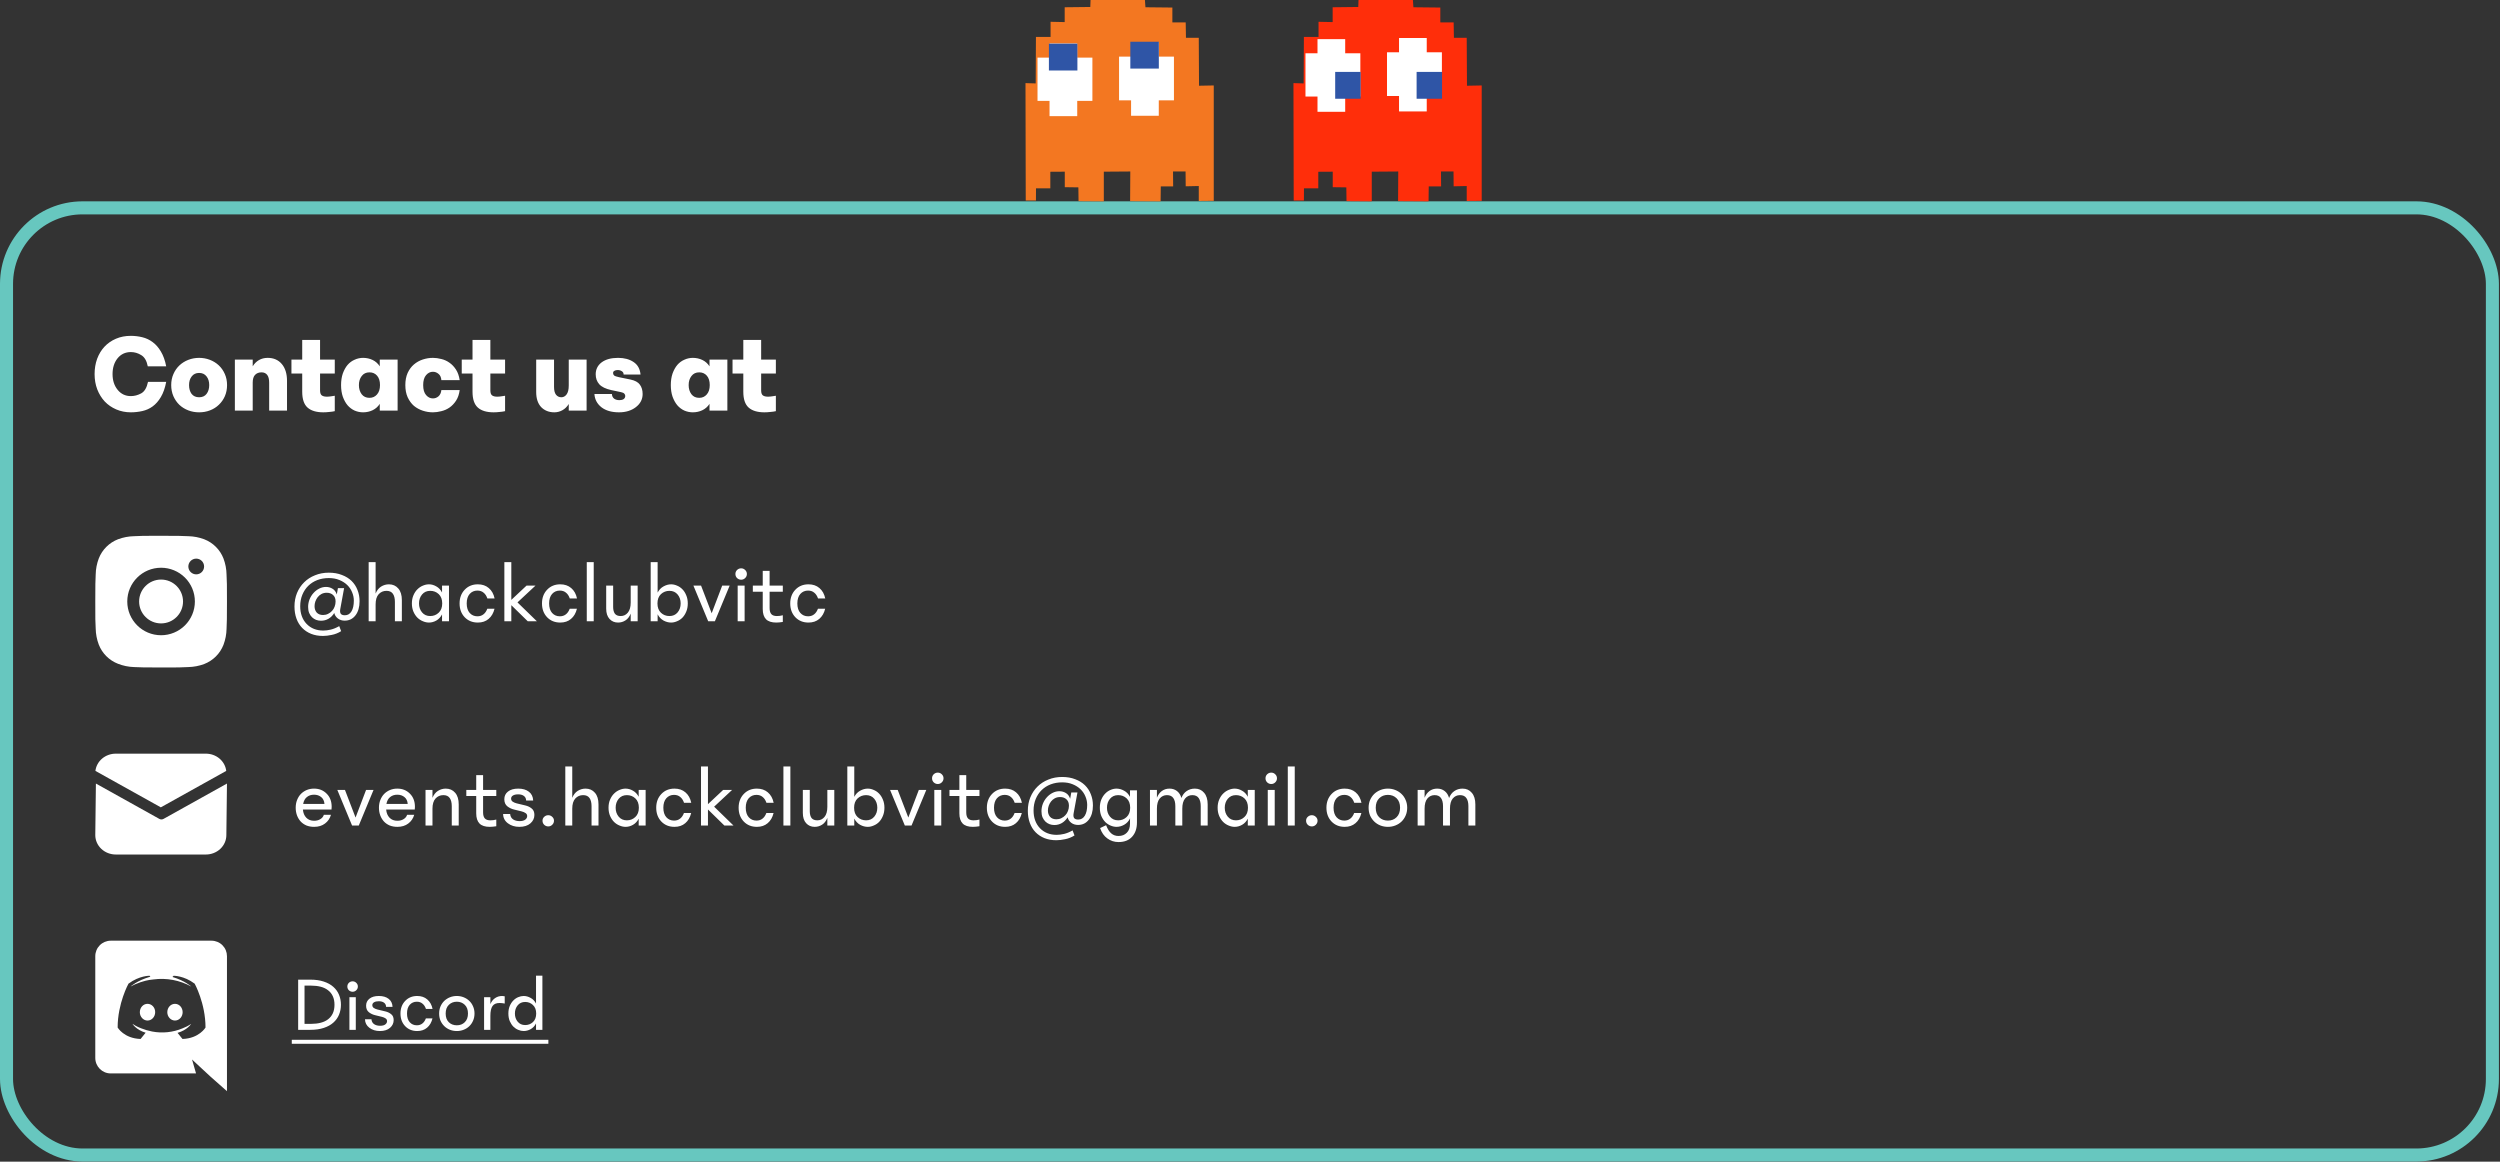 <svg width="1726" height="802" viewBox="0 0 1726 802" fill="none" xmlns="http://www.w3.org/2000/svg">
<rect x="0" y="0" width="1726" height="802" fill="#333333" stroke="none"/>
<rect x="4.5" y="143.5" width="1716.25" height="653.922" rx="52.5" stroke="#67C7BF" stroke-width="9"/>
<path d="M102.186 263.629H114.746C113.946 267.843 112.719 271.336 111.066 274.109C109.466 276.829 107.573 278.989 105.386 280.589C103.253 282.136 100.879 283.203 98.266 283.789C95.653 284.376 93.013 284.669 90.346 284.669C86.719 284.669 83.359 284.003 80.266 282.669C77.173 281.336 74.533 279.523 72.346 277.229C70.159 274.883 68.426 272.083 67.146 268.829C65.919 265.576 65.306 262.056 65.306 258.269C65.306 254.483 65.893 250.963 67.066 247.709C68.293 244.456 69.973 241.683 72.106 239.389C74.293 237.043 76.933 235.203 80.026 233.869C83.12 232.536 86.559 231.869 90.346 231.869C93.013 231.869 95.653 232.189 98.266 232.829C100.879 233.469 103.253 234.589 105.386 236.189C107.573 237.789 109.466 239.949 111.066 242.669C112.719 245.389 113.946 248.803 114.746 252.909H102.026C101.279 249.069 99.76 246.483 97.466 245.149C95.226 243.763 92.853 243.069 90.346 243.069C86.559 243.069 83.493 244.509 81.146 247.389C78.853 250.269 77.706 253.896 77.706 258.269C77.706 262.643 78.879 266.269 81.226 269.149C83.573 272.029 86.613 273.469 90.346 273.469C92.746 273.469 95.093 272.856 97.386 271.629C99.733 270.403 101.333 267.736 102.186 263.629ZM137.482 284.669C134.816 284.669 132.309 284.216 129.962 283.309C127.616 282.403 125.562 281.123 123.802 279.469C122.096 277.816 120.736 275.843 119.722 273.549C118.709 271.203 118.202 268.643 118.202 265.869C118.202 263.096 118.709 260.563 119.722 258.269C120.736 255.923 122.122 253.923 123.882 252.269C125.642 250.616 127.696 249.336 130.042 248.429C132.389 247.523 134.869 247.069 137.482 247.069C140.096 247.069 142.576 247.523 144.922 248.429C147.269 249.336 149.322 250.616 151.082 252.269C152.842 253.923 154.229 255.923 155.242 258.269C156.256 260.563 156.762 263.096 156.762 265.869C156.762 268.643 156.256 271.203 155.242 273.549C154.229 275.843 152.842 277.816 151.082 279.469C149.376 281.123 147.349 282.403 145.002 283.309C142.656 284.216 140.149 284.669 137.482 284.669ZM137.482 274.269C139.722 274.269 141.429 273.496 142.602 271.949C143.829 270.349 144.442 268.323 144.442 265.869C144.442 263.416 143.829 261.416 142.602 259.869C141.376 258.269 139.669 257.469 137.482 257.469C135.296 257.469 133.589 258.269 132.362 259.869C131.136 261.416 130.522 263.416 130.522 265.869C130.522 268.323 131.109 270.349 132.282 271.949C133.509 273.496 135.242 274.269 137.482 274.269ZM162.152 283.469V248.269H174.472V252.909C175.592 251.043 177.032 249.603 178.792 248.589C180.552 247.576 182.552 247.069 184.792 247.069C188.898 247.069 192.152 248.483 194.552 251.309C196.952 254.136 198.152 258.029 198.152 262.989V283.469H185.832V264.189C185.832 261.789 185.378 260.003 184.472 258.829C183.565 257.656 182.258 257.069 180.552 257.069C178.685 257.069 177.192 257.656 176.072 258.829C175.005 259.949 174.472 261.736 174.472 264.189V283.469H162.152ZM201.208 257.869V248.269H208.648V234.669H220.968V248.269H231.128V257.869H220.968V269.549C220.968 271.256 221.368 272.403 222.168 272.989C222.968 273.576 224.141 273.869 225.688 273.869C226.595 273.869 227.528 273.789 228.488 273.629C229.448 273.469 230.328 273.336 231.128 273.229V283.869C229.955 284.136 228.648 284.323 227.208 284.429C225.821 284.589 224.488 284.669 223.208 284.669C218.408 284.669 214.781 283.576 212.328 281.389C209.875 279.203 208.648 275.549 208.648 270.429V257.869H201.208ZM235.472 265.869C235.472 262.883 235.872 260.216 236.672 257.869C237.525 255.523 238.618 253.549 239.952 251.949C241.338 250.349 242.965 249.149 244.832 248.349C246.698 247.496 248.645 247.069 250.672 247.069C253.018 247.069 255.205 247.549 257.232 248.509C259.258 249.469 260.912 250.936 262.192 252.909V248.269H274.512V283.469H262.192V278.829C260.912 280.803 259.258 282.269 257.232 283.229C255.205 284.189 253.018 284.669 250.672 284.669C248.645 284.669 246.698 284.269 244.832 283.469C242.965 282.616 241.338 281.389 239.952 279.789C238.618 278.189 237.525 276.216 236.672 273.869C235.872 271.523 235.472 268.856 235.472 265.869ZM255.072 257.069C252.778 257.069 250.992 257.923 249.712 259.629C248.432 261.283 247.792 263.363 247.792 265.869C247.792 268.376 248.432 270.483 249.712 272.189C250.992 273.843 252.778 274.669 255.072 274.669C257.205 274.669 258.938 273.896 260.272 272.349C261.658 270.803 262.352 268.643 262.352 265.869C262.352 263.096 261.685 260.936 260.352 259.389C259.018 257.843 257.258 257.069 255.072 257.069ZM292.163 265.869C292.163 268.909 292.83 271.203 294.163 272.749C295.496 274.296 297.07 275.069 298.883 275.069C300.323 275.069 301.603 274.589 302.723 273.629C303.843 272.669 304.51 271.229 304.723 269.309H317.363C316.99 272.189 316.163 274.616 314.883 276.589C313.603 278.563 312.083 280.163 310.323 281.389C308.616 282.563 306.75 283.389 304.723 283.869C302.696 284.403 300.75 284.669 298.883 284.669C296.536 284.669 294.216 284.296 291.923 283.549C289.63 282.803 287.576 281.683 285.763 280.189C284.003 278.643 282.563 276.669 281.443 274.269C280.376 271.869 279.843 269.069 279.843 265.869C279.843 262.669 280.376 259.869 281.443 257.469C282.563 255.069 284.003 253.123 285.763 251.629C287.576 250.083 289.63 248.936 291.923 248.189C294.216 247.443 296.536 247.069 298.883 247.069C300.75 247.069 302.696 247.336 304.723 247.869C306.75 248.349 308.616 249.203 310.323 250.429C312.03 251.603 313.523 253.176 314.803 255.149C316.083 257.123 316.936 259.549 317.363 262.429H304.723C304.563 260.456 303.896 259.016 302.723 258.109C301.603 257.149 300.323 256.669 298.883 256.669C297.07 256.669 295.496 257.443 294.163 258.989C292.83 260.536 292.163 262.829 292.163 265.869ZM318.786 257.869V248.269H326.226V234.669H338.546V248.269H348.706V257.869H338.546V269.549C338.546 271.256 338.946 272.403 339.746 272.989C340.546 273.576 341.719 273.869 343.266 273.869C344.173 273.869 345.106 273.789 346.066 273.629C347.026 273.469 347.906 273.336 348.706 273.229V283.869C347.533 284.136 346.226 284.323 344.786 284.429C343.399 284.589 342.066 284.669 340.786 284.669C335.986 284.669 332.359 283.576 329.906 281.389C327.453 279.203 326.226 275.549 326.226 270.429V257.869H318.786ZM382.506 248.269V267.149C382.506 269.549 382.959 271.336 383.866 272.509C384.826 273.683 386.052 274.269 387.546 274.269C388.986 274.269 390.186 273.629 391.146 272.349C392.159 271.016 392.666 268.936 392.666 266.109V248.269H404.986V283.469H392.666V278.909C391.492 280.829 390.026 282.269 388.266 283.229C386.506 284.189 384.666 284.669 382.746 284.669C379.012 284.669 375.972 283.469 373.626 281.069C371.332 278.616 370.186 275.149 370.186 270.669V248.269H382.506ZM442.232 258.589H430.552C430.552 257.523 430.125 256.749 429.272 256.269C428.472 255.736 427.512 255.469 426.392 255.469C425.538 255.469 424.792 255.656 424.152 256.029C423.565 256.349 423.272 256.856 423.272 257.549C423.272 258.243 423.512 258.803 423.992 259.229C424.525 259.656 425.672 260.056 427.432 260.429L435.272 262.029C438.365 262.669 440.525 263.843 441.752 265.549C443.032 267.256 443.672 269.416 443.672 272.029C443.672 275.656 442.125 278.669 439.032 281.069C435.938 283.469 432.045 284.669 427.352 284.669C422.285 284.669 418.232 283.496 415.192 281.149C412.205 278.749 410.605 275.709 410.392 272.029H422.472C422.525 273.416 423.032 274.483 423.992 275.229C424.952 275.923 426.178 276.269 427.672 276.269C428.845 276.269 429.805 276.029 430.552 275.549C431.298 275.016 431.672 274.269 431.672 273.309C431.672 272.776 431.458 272.269 431.032 271.789C430.605 271.309 429.858 270.963 428.792 270.749L421.992 269.309C418.152 268.456 415.405 267.123 413.752 265.309C412.098 263.443 411.272 261.149 411.272 258.429C411.272 255.016 412.632 252.269 415.352 250.189C418.125 248.109 421.912 247.069 426.712 247.069C431.032 247.069 434.605 248.029 437.432 249.949C440.258 251.816 441.858 254.696 442.232 258.589ZM463.128 265.869C463.128 262.883 463.528 260.216 464.328 257.869C465.181 255.523 466.275 253.549 467.608 251.949C468.995 250.349 470.621 249.149 472.488 248.349C474.355 247.496 476.301 247.069 478.328 247.069C480.675 247.069 482.861 247.549 484.888 248.509C486.915 249.469 488.568 250.936 489.848 252.909V248.269H502.168V283.469H489.848V278.829C488.568 280.803 486.915 282.269 484.888 283.229C482.861 284.189 480.675 284.669 478.328 284.669C476.301 284.669 474.355 284.269 472.488 283.469C470.621 282.616 468.995 281.389 467.608 279.789C466.275 278.189 465.181 276.216 464.328 273.869C463.528 271.523 463.128 268.856 463.128 265.869ZM482.728 257.069C480.435 257.069 478.648 257.923 477.368 259.629C476.088 261.283 475.448 263.363 475.448 265.869C475.448 268.376 476.088 270.483 477.368 272.189C478.648 273.843 480.435 274.669 482.728 274.669C484.861 274.669 486.595 273.896 487.928 272.349C489.315 270.803 490.008 268.643 490.008 265.869C490.008 263.096 489.341 260.936 488.008 259.389C486.675 257.843 484.915 257.069 482.728 257.069ZM505.739 257.869V248.269H513.179V234.669H525.499V248.269H535.659V257.869H525.499V269.549C525.499 271.256 525.899 272.403 526.699 272.989C527.499 273.576 528.673 273.869 530.219 273.869C531.126 273.869 532.059 273.789 533.019 273.629C533.979 273.469 534.859 273.336 535.659 273.229V283.869C534.486 284.136 533.179 284.323 531.739 284.429C530.353 284.589 529.019 284.669 527.739 284.669C522.939 284.669 519.313 283.576 516.859 281.389C514.406 279.203 513.179 275.549 513.179 270.429V257.869H505.739Z" fill="white"/>
<path d="M212.727 419.016C212.727 417.256 213.047 415.536 213.687 413.856C214.367 412.176 215.267 410.716 216.387 409.476C217.507 408.196 218.807 407.176 220.287 406.416C221.807 405.616 223.407 405.216 225.087 405.216C226.727 405.216 228.227 405.636 229.587 406.476C230.947 407.276 231.927 408.596 232.527 410.436L233.307 406.056H237.567L234.927 420.456C234.647 421.936 234.767 423.036 235.287 423.756C235.807 424.436 236.747 424.776 238.107 424.776C240.067 424.776 241.587 423.876 242.667 422.076C243.747 420.276 244.287 417.816 244.287 414.696C244.287 412.696 243.887 410.756 243.087 408.876C242.327 406.996 241.207 405.336 239.727 403.896C238.247 402.456 236.427 401.296 234.267 400.416C232.147 399.536 229.727 399.096 227.007 399.096C224.167 399.096 221.527 399.556 219.087 400.476C216.687 401.396 214.607 402.716 212.847 404.436C211.127 406.116 209.767 408.156 208.767 410.556C207.767 412.956 207.267 415.616 207.267 418.536C207.267 423.576 208.727 427.636 211.647 430.716C214.607 433.796 218.467 435.336 223.227 435.336C224.827 435.336 226.547 435.116 228.387 434.676C230.227 434.236 232.167 433.436 234.207 432.276L235.527 435.756C233.487 437.036 231.327 437.896 229.047 438.336C226.807 438.816 224.787 439.056 222.987 439.056C219.987 439.056 217.267 438.576 214.827 437.616C212.427 436.656 210.367 435.296 208.647 433.536C206.927 431.776 205.607 429.636 204.687 427.116C203.767 424.596 203.307 421.796 203.307 418.716C203.307 415.356 203.887 412.256 205.047 409.416C206.247 406.536 207.887 404.076 209.967 402.036C212.047 399.956 214.547 398.336 217.467 397.176C220.387 395.976 223.567 395.376 227.007 395.376C230.367 395.376 233.367 395.896 236.007 396.936C238.687 397.936 240.927 399.316 242.727 401.076C244.527 402.836 245.887 404.916 246.807 407.316C247.767 409.716 248.247 412.296 248.247 415.056C248.247 419.136 247.307 422.396 245.427 424.836C243.547 427.276 241.067 428.496 237.987 428.496C236.147 428.496 234.567 427.996 233.247 426.996C231.927 425.956 231.107 424.696 230.787 423.216C229.747 424.896 228.427 426.216 226.827 427.176C225.227 428.096 223.487 428.556 221.607 428.556C220.447 428.556 219.327 428.356 218.247 427.956C217.207 427.556 216.267 426.956 215.427 426.156C214.627 425.356 213.967 424.376 213.447 423.216C212.967 422.016 212.727 420.616 212.727 419.016ZM225.567 409.236C224.247 409.236 223.047 409.516 221.967 410.076C220.927 410.636 220.047 411.376 219.327 412.296C218.647 413.176 218.107 414.176 217.707 415.296C217.347 416.376 217.167 417.456 217.167 418.536C217.167 420.296 217.667 421.756 218.667 422.916C219.707 424.036 221.167 424.596 223.047 424.596C224.287 424.596 225.427 424.336 226.467 423.816C227.547 423.296 228.467 422.616 229.227 421.776C230.027 420.936 230.627 419.956 231.027 418.836C231.467 417.676 231.687 416.476 231.687 415.236C231.687 413.316 231.107 411.836 229.947 410.796C228.827 409.756 227.367 409.236 225.567 409.236ZM254.521 428.916V388.116H259.321V409.776C260.201 407.616 261.461 406.016 263.101 404.976C264.781 403.936 266.581 403.416 268.501 403.416C271.181 403.416 273.341 404.376 274.981 406.296C276.621 408.176 277.441 410.856 277.441 414.336V428.916H272.641V415.536C272.641 413.136 272.181 411.276 271.261 409.956C270.341 408.596 268.861 407.916 266.821 407.916C264.661 407.916 262.861 408.696 261.421 410.256C260.021 411.816 259.321 414.156 259.321 417.276V428.916H254.521ZM284.364 416.616C284.364 414.496 284.724 412.616 285.444 410.976C286.164 409.296 287.084 407.916 288.204 406.836C289.324 405.716 290.584 404.876 291.984 404.316C293.384 403.716 294.784 403.416 296.184 403.416C297.904 403.416 299.584 403.896 301.224 404.856C302.904 405.776 304.224 407.176 305.184 409.056V404.316H309.984V428.916H305.184V424.176C304.224 426.056 302.904 427.476 301.224 428.436C299.584 429.356 297.904 429.816 296.184 429.816C294.784 429.816 293.384 429.516 291.984 428.916C290.584 428.356 289.324 427.536 288.204 426.456C287.084 425.336 286.164 423.956 285.444 422.316C284.724 420.636 284.364 418.736 284.364 416.616ZM297.024 407.916C294.664 407.916 292.784 408.756 291.384 410.436C289.984 412.116 289.284 414.176 289.284 416.616C289.284 419.056 289.984 421.116 291.384 422.796C292.784 424.476 294.664 425.316 297.024 425.316C299.304 425.316 301.244 424.556 302.844 423.036C304.484 421.516 305.304 419.376 305.304 416.616C305.304 413.856 304.504 411.716 302.904 410.196C301.304 408.676 299.344 407.916 297.024 407.916ZM322.214 416.616C322.214 419.416 322.894 421.596 324.254 423.156C325.654 424.716 327.434 425.496 329.594 425.496C331.234 425.496 332.614 425.056 333.734 424.176C334.894 423.296 335.794 421.996 336.434 420.276H341.414C340.694 423.276 339.334 425.616 337.334 427.296C335.374 428.976 332.894 429.816 329.894 429.816C326.214 429.816 323.194 428.596 320.834 426.156C318.474 423.676 317.294 420.496 317.294 416.616C317.294 412.776 318.474 409.616 320.834 407.136C323.194 404.656 326.214 403.416 329.894 403.416C332.934 403.416 335.454 404.276 337.454 405.996C339.494 407.716 340.834 410.116 341.474 413.196H336.494C335.894 411.436 335.014 410.096 333.854 409.176C332.734 408.216 331.314 407.736 329.594 407.736C327.434 407.736 325.654 408.516 324.254 410.076C322.894 411.636 322.214 413.816 322.214 416.616ZM348.212 428.916V388.116H353.012V414.156L363.512 404.316H369.692L357.272 415.896L370.652 428.916H364.352L353.012 417.816V428.916H348.212ZM379.109 416.616C379.109 419.416 379.789 421.596 381.149 423.156C382.549 424.716 384.329 425.496 386.489 425.496C388.129 425.496 389.509 425.056 390.629 424.176C391.789 423.296 392.689 421.996 393.329 420.276H398.309C397.589 423.276 396.229 425.616 394.229 427.296C392.269 428.976 389.789 429.816 386.789 429.816C383.109 429.816 380.089 428.596 377.729 426.156C375.369 423.676 374.189 420.496 374.189 416.616C374.189 412.776 375.369 409.616 377.729 407.136C380.089 404.656 383.109 403.416 386.789 403.416C389.829 403.416 392.349 404.276 394.349 405.996C396.389 407.716 397.729 410.116 398.369 413.196H393.389C392.789 411.436 391.909 410.096 390.749 409.176C389.629 408.216 388.209 407.736 386.489 407.736C384.329 407.736 382.549 408.516 381.149 410.076C379.789 411.636 379.109 413.816 379.109 416.616ZM405.107 428.916V388.116H409.907V428.916H405.107ZM423.315 404.316V419.016C423.315 421.016 423.715 422.576 424.515 423.696C425.355 424.776 426.695 425.316 428.535 425.316C430.535 425.316 432.175 424.536 433.455 422.976C434.775 421.416 435.435 419.076 435.435 415.956V404.316H440.235V428.916H435.435V423.636C434.595 425.756 433.395 427.316 431.835 428.316C430.275 429.316 428.575 429.816 426.735 429.816C424.295 429.816 422.315 428.976 420.795 427.296C419.275 425.616 418.515 423.256 418.515 420.216V404.316H423.315ZM474.848 416.616C474.848 418.736 474.488 420.636 473.768 422.316C473.088 423.956 472.208 425.336 471.128 426.456C470.048 427.536 468.808 428.356 467.408 428.916C466.048 429.516 464.688 429.816 463.328 429.816C461.568 429.816 459.828 429.356 458.108 428.436C456.388 427.476 455.028 426.036 454.028 424.116V428.916H449.228V388.116H454.028V409.116C455.028 407.196 456.388 405.776 458.108 404.856C459.828 403.896 461.568 403.416 463.328 403.416C464.688 403.416 466.048 403.716 467.408 404.316C468.808 404.876 470.048 405.716 471.128 406.836C472.208 407.916 473.088 409.296 473.768 410.976C474.488 412.616 474.848 414.496 474.848 416.616ZM462.188 407.916C459.908 407.916 457.948 408.676 456.308 410.196C454.708 411.716 453.908 413.856 453.908 416.616C453.908 419.376 454.708 421.516 456.308 423.036C457.908 424.556 459.868 425.316 462.188 425.316C464.548 425.316 466.428 424.476 467.828 422.796C469.228 421.116 469.928 419.056 469.928 416.616C469.928 414.176 469.228 412.116 467.828 410.436C466.428 408.756 464.548 407.916 462.188 407.916ZM498.598 404.316H503.758L493.558 428.916H488.938L478.738 404.316H484.018L491.338 423.396L498.598 404.316ZM511.687 400.236C510.607 400.236 509.667 399.856 508.867 399.096C508.107 398.336 507.727 397.396 507.727 396.276C507.727 395.196 508.107 394.276 508.867 393.516C509.667 392.756 510.607 392.376 511.687 392.376C512.767 392.376 513.687 392.756 514.447 393.516C515.247 394.276 515.647 395.196 515.647 396.276C515.647 397.396 515.247 398.336 514.447 399.096C513.687 399.856 512.767 400.236 511.687 400.236ZM509.287 428.916V404.316H514.087V428.916H509.287ZM519.755 408.516V404.316H526.595V394.116H531.335V404.316H540.455V408.516H531.335V419.796C531.335 421.716 531.735 423.116 532.535 423.996C533.335 424.876 534.595 425.316 536.315 425.316C536.995 425.316 537.675 425.276 538.355 425.196C539.035 425.076 539.735 424.936 540.455 424.776V429.396C539.655 429.556 538.875 429.656 538.115 429.696C537.355 429.776 536.635 429.816 535.955 429.816C532.755 429.816 530.395 429.056 528.875 427.536C527.355 425.976 526.595 423.616 526.595 420.456V408.516H519.755ZM550.495 416.616C550.495 419.416 551.175 421.596 552.535 423.156C553.935 424.716 555.715 425.496 557.875 425.496C559.515 425.496 560.895 425.056 562.015 424.176C563.175 423.296 564.075 421.996 564.715 420.276H569.695C568.975 423.276 567.615 425.616 565.615 427.296C563.655 428.976 561.175 429.816 558.175 429.816C554.495 429.816 551.475 428.596 549.115 426.156C546.755 423.676 545.575 420.496 545.575 416.616C545.575 412.776 546.755 409.616 549.115 407.136C551.475 404.656 554.495 403.416 558.175 403.416C561.215 403.416 563.735 404.276 565.735 405.996C567.775 407.716 569.115 410.116 569.755 413.196H564.775C564.175 411.436 563.295 410.096 562.135 409.176C561.015 408.216 559.595 407.736 557.875 407.736C555.715 407.736 553.935 408.516 552.535 410.076C551.175 411.636 550.495 413.816 550.495 416.616Z" fill="white"/>
<path d="M216.867 570.858C214.907 570.858 213.127 570.538 211.527 569.898C209.967 569.218 208.647 568.298 207.567 567.138C206.487 565.938 205.647 564.538 205.047 562.938C204.447 561.298 204.147 559.538 204.147 557.658C204.147 555.698 204.467 553.918 205.107 552.318C205.747 550.678 206.627 549.278 207.747 548.118C208.907 546.958 210.247 546.058 211.767 545.418C213.327 544.778 215.007 544.458 216.807 544.458C220.327 544.458 223.227 545.618 225.507 547.938C227.827 550.218 228.987 553.258 228.987 557.058C228.987 557.378 228.967 557.698 228.927 558.018C228.927 558.338 228.907 558.638 228.867 558.918H209.127C209.327 561.278 210.107 563.158 211.467 564.558C212.827 565.958 214.627 566.658 216.867 566.658C218.547 566.658 219.987 566.278 221.187 565.518C222.427 564.758 223.227 563.758 223.587 562.518H228.507C227.787 565.038 226.407 567.058 224.367 568.578C222.367 570.098 219.867 570.858 216.867 570.858ZM216.807 548.658C214.847 548.658 213.207 549.198 211.887 550.278C210.567 551.318 209.707 552.898 209.307 555.018H224.007C223.847 552.978 223.107 551.418 221.787 550.338C220.467 549.218 218.807 548.658 216.807 548.658ZM252.738 545.358H257.898L247.698 569.958H243.078L232.878 545.358H238.158L245.478 564.438L252.738 545.358ZM274.347 570.858C272.387 570.858 270.607 570.538 269.007 569.898C267.447 569.218 266.127 568.298 265.047 567.138C263.967 565.938 263.127 564.538 262.527 562.938C261.927 561.298 261.627 559.538 261.627 557.658C261.627 555.698 261.947 553.918 262.587 552.318C263.227 550.678 264.107 549.278 265.227 548.118C266.387 546.958 267.727 546.058 269.247 545.418C270.807 544.778 272.487 544.458 274.287 544.458C277.807 544.458 280.707 545.618 282.987 547.938C285.307 550.218 286.467 553.258 286.467 557.058C286.467 557.378 286.447 557.698 286.407 558.018C286.407 558.338 286.387 558.638 286.347 558.918H266.607C266.807 561.278 267.587 563.158 268.947 564.558C270.307 565.958 272.107 566.658 274.347 566.658C276.027 566.658 277.467 566.278 278.667 565.518C279.907 564.758 280.707 563.758 281.067 562.518H285.987C285.267 565.038 283.887 567.058 281.847 568.578C279.847 570.098 277.347 570.858 274.347 570.858ZM274.287 548.658C272.327 548.658 270.687 549.198 269.367 550.278C268.047 551.318 267.187 552.898 266.787 555.018H281.487C281.327 552.978 280.587 551.418 279.267 550.338C277.947 549.218 276.287 548.658 274.287 548.658ZM293.779 569.958V545.358H298.579V550.818C299.459 548.658 300.719 547.058 302.359 546.018C304.039 544.978 305.839 544.458 307.759 544.458C310.439 544.458 312.599 545.418 314.239 547.338C315.879 549.218 316.699 551.898 316.699 555.378V569.958H311.899V556.578C311.899 554.178 311.439 552.318 310.519 550.998C309.599 549.638 308.119 548.958 306.079 548.958C303.919 548.958 302.119 549.738 300.679 551.298C299.279 552.858 298.579 555.198 298.579 558.318V569.958H293.779ZM321.942 549.558V545.358H328.782V535.158H333.522V545.358H342.642V549.558H333.522V560.838C333.522 562.758 333.922 564.158 334.722 565.038C335.522 565.918 336.782 566.358 338.502 566.358C339.182 566.358 339.862 566.318 340.542 566.238C341.222 566.118 341.922 565.978 342.642 565.818V570.438C341.842 570.598 341.062 570.698 340.302 570.738C339.542 570.818 338.822 570.858 338.142 570.858C334.942 570.858 332.582 570.098 331.062 568.578C329.542 567.018 328.782 564.658 328.782 561.498V549.558H321.942ZM368.103 552.678H363.243C363.203 551.318 362.703 550.278 361.743 549.558C360.783 548.798 359.443 548.418 357.723 548.418C356.243 548.418 355.063 548.678 354.183 549.198C353.303 549.718 352.863 550.438 352.863 551.358C352.863 552.238 353.223 552.938 353.943 553.458C354.703 553.978 355.643 554.378 356.763 554.658L362.763 556.098C364.443 556.498 365.883 557.198 367.083 558.198C368.323 559.158 368.943 560.638 368.943 562.638C368.943 564.918 368.023 566.858 366.183 568.458C364.343 570.058 361.803 570.858 358.563 570.858C355.443 570.858 352.803 570.038 350.643 568.398C348.483 566.758 347.383 564.618 347.343 561.978H352.203C352.363 563.658 353.043 564.898 354.243 565.698C355.443 566.498 356.943 566.898 358.743 566.898C360.463 566.898 361.763 566.558 362.643 565.878C363.523 565.198 363.963 564.378 363.963 563.418C363.963 562.538 363.603 561.858 362.883 561.378C362.163 560.858 361.243 560.458 360.123 560.178L354.963 558.918C353.243 558.518 351.683 557.778 350.283 556.698C348.883 555.578 348.183 553.938 348.183 551.778C348.183 549.578 349.023 547.818 350.703 546.498C352.423 545.138 354.783 544.458 357.783 544.458C360.863 544.458 363.323 545.178 365.163 546.618C367.003 548.018 367.983 550.038 368.103 552.678ZM378.511 570.558C377.431 570.558 376.491 570.178 375.691 569.418C374.931 568.658 374.551 567.718 374.551 566.598C374.551 565.558 374.931 564.678 375.691 563.958C376.491 563.198 377.431 562.818 378.511 562.818C379.591 562.818 380.511 563.198 381.271 563.958C382.071 564.678 382.471 565.558 382.471 566.598C382.471 567.718 382.071 568.658 381.271 569.418C380.511 570.178 379.591 570.558 378.511 570.558ZM390.283 569.958V529.158H395.083V550.818C395.963 548.658 397.223 547.058 398.863 546.018C400.543 544.978 402.343 544.458 404.263 544.458C406.943 544.458 409.103 545.418 410.743 547.338C412.383 549.218 413.203 551.898 413.203 555.378V569.958H408.403V556.578C408.403 554.178 407.943 552.318 407.023 550.998C406.103 549.638 404.623 548.958 402.583 548.958C400.423 548.958 398.623 549.738 397.183 551.298C395.783 552.858 395.083 555.198 395.083 558.318V569.958H390.283ZM420.126 557.658C420.126 555.538 420.486 553.658 421.206 552.018C421.926 550.338 422.846 548.958 423.966 547.878C425.086 546.758 426.346 545.918 427.746 545.358C429.146 544.758 430.546 544.458 431.946 544.458C433.666 544.458 435.346 544.938 436.986 545.898C438.666 546.818 439.986 548.218 440.946 550.098V545.358H445.746V569.958H440.946V565.218C439.986 567.098 438.666 568.518 436.986 569.478C435.346 570.398 433.666 570.858 431.946 570.858C430.546 570.858 429.146 570.558 427.746 569.958C426.346 569.398 425.086 568.578 423.966 567.498C422.846 566.378 421.926 564.998 421.206 563.358C420.486 561.678 420.126 559.778 420.126 557.658ZM432.786 548.958C430.426 548.958 428.546 549.798 427.146 551.478C425.746 553.158 425.046 555.218 425.046 557.658C425.046 560.098 425.746 562.158 427.146 563.838C428.546 565.518 430.426 566.358 432.786 566.358C435.066 566.358 437.006 565.598 438.606 564.078C440.246 562.558 441.066 560.418 441.066 557.658C441.066 554.898 440.266 552.758 438.666 551.238C437.066 549.718 435.106 548.958 432.786 548.958ZM457.976 557.658C457.976 560.458 458.656 562.638 460.016 564.198C461.416 565.758 463.196 566.538 465.356 566.538C466.996 566.538 468.376 566.098 469.496 565.218C470.656 564.338 471.556 563.038 472.196 561.318H477.176C476.456 564.318 475.096 566.658 473.096 568.338C471.136 570.018 468.656 570.858 465.656 570.858C461.976 570.858 458.956 569.638 456.596 567.198C454.236 564.718 453.056 561.538 453.056 557.658C453.056 553.818 454.236 550.658 456.596 548.178C458.956 545.698 461.976 544.458 465.656 544.458C468.696 544.458 471.216 545.318 473.216 547.038C475.256 548.758 476.596 551.158 477.236 554.238H472.256C471.656 552.478 470.776 551.138 469.616 550.218C468.496 549.258 467.076 548.778 465.356 548.778C463.196 548.778 461.416 549.558 460.016 551.118C458.656 552.678 457.976 554.858 457.976 557.658ZM483.974 569.958V529.158H488.774V555.198L499.274 545.358H505.454L493.034 556.938L506.414 569.958H500.114L488.774 558.858V569.958H483.974ZM514.87 557.658C514.87 560.458 515.55 562.638 516.91 564.198C518.31 565.758 520.09 566.538 522.25 566.538C523.89 566.538 525.27 566.098 526.39 565.218C527.55 564.338 528.45 563.038 529.09 561.318H534.07C533.35 564.318 531.99 566.658 529.99 568.338C528.03 570.018 525.55 570.858 522.55 570.858C518.87 570.858 515.85 569.638 513.49 567.198C511.13 564.718 509.95 561.538 509.95 557.658C509.95 553.818 511.13 550.658 513.49 548.178C515.85 545.698 518.87 544.458 522.55 544.458C525.59 544.458 528.11 545.318 530.11 547.038C532.15 548.758 533.49 551.158 534.13 554.238H529.15C528.55 552.478 527.67 551.138 526.51 550.218C525.39 549.258 523.97 548.778 522.25 548.778C520.09 548.778 518.31 549.558 516.91 551.118C515.55 552.678 514.87 554.858 514.87 557.658ZM540.869 569.958V529.158H545.669V569.958H540.869ZM559.077 545.358V560.058C559.077 562.058 559.477 563.618 560.277 564.738C561.117 565.818 562.457 566.358 564.297 566.358C566.297 566.358 567.937 565.578 569.217 564.018C570.537 562.458 571.197 560.118 571.197 556.998V545.358H575.997V569.958H571.197V564.678C570.357 566.798 569.157 568.358 567.597 569.358C566.037 570.358 564.337 570.858 562.497 570.858C560.057 570.858 558.077 570.018 556.557 568.338C555.037 566.658 554.277 564.298 554.277 561.258V545.358H559.077ZM610.61 557.658C610.61 559.778 610.25 561.678 609.53 563.358C608.85 564.998 607.97 566.378 606.89 567.498C605.81 568.578 604.57 569.398 603.17 569.958C601.81 570.558 600.45 570.858 599.09 570.858C597.33 570.858 595.59 570.398 593.87 569.478C592.15 568.518 590.79 567.078 589.79 565.158V569.958H584.99V529.158H589.79V550.158C590.79 548.238 592.15 546.818 593.87 545.898C595.59 544.938 597.33 544.458 599.09 544.458C600.45 544.458 601.81 544.758 603.17 545.358C604.57 545.918 605.81 546.758 606.89 547.878C607.97 548.958 608.85 550.338 609.53 552.018C610.25 553.658 610.61 555.538 610.61 557.658ZM597.95 548.958C595.67 548.958 593.71 549.718 592.07 551.238C590.47 552.758 589.67 554.898 589.67 557.658C589.67 560.418 590.47 562.558 592.07 564.078C593.67 565.598 595.63 566.358 597.95 566.358C600.31 566.358 602.19 565.518 603.59 563.838C604.99 562.158 605.69 560.098 605.69 557.658C605.69 555.218 604.99 553.158 603.59 551.478C602.19 549.798 600.31 548.958 597.95 548.958ZM634.359 545.358H639.519L629.319 569.958H624.699L614.499 545.358H619.779L627.099 564.438L634.359 545.358ZM647.448 541.278C646.368 541.278 645.428 540.898 644.628 540.138C643.868 539.378 643.488 538.438 643.488 537.318C643.488 536.238 643.868 535.318 644.628 534.558C645.428 533.798 646.368 533.418 647.448 533.418C648.528 533.418 649.448 533.798 650.208 534.558C651.008 535.318 651.408 536.238 651.408 537.318C651.408 538.438 651.008 539.378 650.208 540.138C649.448 540.898 648.528 541.278 647.448 541.278ZM645.048 569.958V545.358H649.848V569.958H645.048ZM655.516 549.558V545.358H662.356V535.158H667.096V545.358H676.216V549.558H667.096V560.838C667.096 562.758 667.496 564.158 668.296 565.038C669.096 565.918 670.356 566.358 672.076 566.358C672.756 566.358 673.436 566.318 674.116 566.238C674.796 566.118 675.496 565.978 676.216 565.818V570.438C675.416 570.598 674.636 570.698 673.876 570.738C673.116 570.818 672.396 570.858 671.716 570.858C668.516 570.858 666.156 570.098 664.636 568.578C663.116 567.018 662.356 564.658 662.356 561.498V549.558H655.516ZM686.257 557.658C686.257 560.458 686.937 562.638 688.297 564.198C689.697 565.758 691.477 566.538 693.637 566.538C695.277 566.538 696.657 566.098 697.777 565.218C698.937 564.338 699.837 563.038 700.477 561.318H705.457C704.737 564.318 703.377 566.658 701.377 568.338C699.417 570.018 696.937 570.858 693.937 570.858C690.257 570.858 687.237 569.638 684.877 567.198C682.517 564.718 681.337 561.538 681.337 557.658C681.337 553.818 682.517 550.658 684.877 548.178C687.237 545.698 690.257 544.458 693.937 544.458C696.977 544.458 699.497 545.318 701.497 547.038C703.537 548.758 704.877 551.158 705.517 554.238H700.537C699.937 552.478 699.057 551.138 697.897 550.218C696.777 549.258 695.357 548.778 693.637 548.778C691.477 548.778 689.697 549.558 688.297 551.118C686.937 552.678 686.257 554.858 686.257 557.658ZM719.035 560.058C719.035 558.298 719.355 556.578 719.995 554.898C720.675 553.218 721.575 551.758 722.695 550.518C723.815 549.238 725.115 548.218 726.595 547.458C728.115 546.658 729.715 546.258 731.395 546.258C733.035 546.258 734.535 546.678 735.895 547.518C737.255 548.318 738.235 549.638 738.835 551.478L739.615 547.098H743.875L741.235 561.498C740.955 562.978 741.075 564.078 741.595 564.798C742.115 565.478 743.055 565.818 744.415 565.818C746.375 565.818 747.895 564.918 748.975 563.118C750.055 561.318 750.595 558.858 750.595 555.738C750.595 553.738 750.195 551.798 749.395 549.918C748.635 548.038 747.515 546.378 746.035 544.938C744.555 543.498 742.735 542.338 740.575 541.458C738.455 540.578 736.035 540.138 733.315 540.138C730.475 540.138 727.835 540.598 725.395 541.518C722.995 542.438 720.915 543.758 719.155 545.478C717.435 547.158 716.075 549.198 715.075 551.598C714.075 553.998 713.575 556.658 713.575 559.578C713.575 564.618 715.035 568.678 717.955 571.758C720.915 574.838 724.775 576.378 729.535 576.378C731.135 576.378 732.855 576.158 734.695 575.718C736.535 575.278 738.475 574.478 740.515 573.318L741.835 576.798C739.795 578.078 737.635 578.938 735.355 579.378C733.115 579.858 731.095 580.098 729.295 580.098C726.295 580.098 723.575 579.618 721.135 578.658C718.735 577.698 716.675 576.338 714.955 574.578C713.235 572.818 711.915 570.678 710.995 568.158C710.075 565.638 709.615 562.838 709.615 559.758C709.615 556.398 710.195 553.298 711.355 550.458C712.555 547.578 714.195 545.118 716.275 543.078C718.355 540.998 720.855 539.378 723.775 538.218C726.695 537.018 729.875 536.418 733.315 536.418C736.675 536.418 739.675 536.938 742.315 537.978C744.995 538.978 747.235 540.358 749.035 542.118C750.835 543.878 752.195 545.958 753.115 548.358C754.075 550.758 754.555 553.338 754.555 556.098C754.555 560.178 753.615 563.438 751.735 565.878C749.855 568.318 747.375 569.538 744.295 569.538C742.455 569.538 740.875 569.038 739.555 568.038C738.235 566.998 737.415 565.738 737.095 564.258C736.055 565.938 734.735 567.258 733.135 568.218C731.535 569.138 729.795 569.598 727.915 569.598C726.755 569.598 725.635 569.398 724.555 568.998C723.515 568.598 722.575 567.998 721.735 567.198C720.935 566.398 720.275 565.418 719.755 564.258C719.275 563.058 719.035 561.658 719.035 560.058ZM731.875 550.278C730.555 550.278 729.355 550.558 728.275 551.118C727.235 551.678 726.355 552.418 725.635 553.338C724.955 554.218 724.415 555.218 724.015 556.338C723.655 557.418 723.475 558.498 723.475 559.578C723.475 561.338 723.975 562.798 724.975 563.958C726.015 565.078 727.475 565.638 729.355 565.638C730.595 565.638 731.735 565.378 732.775 564.858C733.855 564.338 734.775 563.658 735.535 562.818C736.335 561.978 736.935 560.998 737.335 559.878C737.775 558.718 737.995 557.518 737.995 556.278C737.995 554.358 737.415 552.878 736.255 551.838C735.135 550.798 733.675 550.278 731.875 550.278ZM759.33 557.658C759.33 555.538 759.67 553.658 760.35 552.018C761.07 550.338 761.97 548.958 763.05 547.878C764.13 546.758 765.35 545.918 766.71 545.358C768.11 544.758 769.49 544.458 770.85 544.458C772.61 544.458 774.35 544.938 776.07 545.898C777.79 546.818 779.15 548.238 780.15 550.158V545.658H784.95V567.798C784.95 571.958 783.83 575.258 781.59 577.698C779.39 580.138 776.27 581.358 772.23 581.358C769.35 581.358 766.77 580.518 764.49 578.838C762.21 577.198 760.55 574.818 759.51 571.698L763.65 569.718C764.65 572.318 765.83 574.198 767.19 575.358C768.55 576.558 770.23 577.158 772.23 577.158C774.59 577.158 776.49 576.418 777.93 574.938C779.41 573.498 780.15 571.418 780.15 568.698V566.298L780.21 564.978C779.25 566.938 777.89 568.418 776.13 569.418C774.41 570.378 772.65 570.858 770.85 570.858C769.49 570.858 768.11 570.558 766.71 569.958C765.35 569.398 764.13 568.578 763.05 567.498C761.97 566.378 761.07 564.998 760.35 563.358C759.67 561.678 759.33 559.778 759.33 557.658ZM771.99 548.958C769.63 548.958 767.75 549.798 766.35 551.478C764.95 553.158 764.25 555.218 764.25 557.658C764.25 560.098 764.95 562.158 766.35 563.838C767.75 565.518 769.63 566.358 771.99 566.358C774.27 566.358 776.21 565.598 777.81 564.078C779.45 562.558 780.27 560.418 780.27 557.658C780.27 554.898 779.47 552.758 777.87 551.238C776.27 549.718 774.31 548.958 771.99 548.958ZM793.935 569.958V545.358H798.735V550.758C799.495 548.798 800.615 547.258 802.095 546.138C803.615 545.018 805.395 544.458 807.435 544.458C809.435 544.458 811.155 545.018 812.595 546.138C814.035 547.258 815.055 548.858 815.655 550.938C816.415 548.898 817.595 547.318 819.195 546.198C820.835 545.038 822.755 544.458 824.955 544.458C827.595 544.458 829.715 545.418 831.315 547.338C832.955 549.218 833.775 551.898 833.775 555.378V569.958H828.975V556.578C828.975 554.178 828.515 552.318 827.595 550.998C826.675 549.638 825.195 548.958 823.155 548.958C821.155 548.958 819.495 549.738 818.175 551.298C816.895 552.858 816.255 555.198 816.255 558.318V569.958H811.455V556.578C811.455 554.178 810.995 552.318 810.075 550.998C809.155 549.638 807.675 548.958 805.635 548.958C803.635 548.958 801.975 549.738 800.655 551.298C799.375 552.858 798.735 555.198 798.735 558.318V569.958H793.935ZM840.653 557.658C840.653 555.538 841.013 553.658 841.733 552.018C842.453 550.338 843.373 548.958 844.493 547.878C845.613 546.758 846.873 545.918 848.273 545.358C849.673 544.758 851.073 544.458 852.473 544.458C854.193 544.458 855.873 544.938 857.513 545.898C859.193 546.818 860.513 548.218 861.473 550.098V545.358H866.273V569.958H861.473V565.218C860.513 567.098 859.193 568.518 857.513 569.478C855.873 570.398 854.193 570.858 852.473 570.858C851.073 570.858 849.673 570.558 848.273 569.958C846.873 569.398 845.613 568.578 844.493 567.498C843.373 566.378 842.453 564.998 841.733 563.358C841.013 561.678 840.653 559.778 840.653 557.658ZM853.313 548.958C850.953 548.958 849.073 549.798 847.673 551.478C846.273 553.158 845.573 555.218 845.573 557.658C845.573 560.098 846.273 562.158 847.673 563.838C849.073 565.518 850.953 566.358 853.313 566.358C855.593 566.358 857.533 565.598 859.133 564.078C860.773 562.558 861.593 560.418 861.593 557.658C861.593 554.898 860.793 552.758 859.193 551.238C857.593 549.718 855.633 548.958 853.313 548.958ZM877.663 541.278C876.583 541.278 875.643 540.898 874.843 540.138C874.083 539.378 873.703 538.438 873.703 537.318C873.703 536.238 874.083 535.318 874.843 534.558C875.643 533.798 876.583 533.418 877.663 533.418C878.743 533.418 879.663 533.798 880.423 534.558C881.223 535.318 881.623 536.238 881.623 537.318C881.623 538.438 881.223 539.378 880.423 540.138C879.663 540.898 878.743 541.278 877.663 541.278ZM875.263 569.958V545.358H880.063V569.958H875.263ZM889.091 569.958V529.158H893.891V569.958H889.091ZM905.679 570.558C904.599 570.558 903.659 570.178 902.859 569.418C902.099 568.658 901.719 567.718 901.719 566.598C901.719 565.558 902.099 564.678 902.859 563.958C903.659 563.198 904.599 562.818 905.679 562.818C906.759 562.818 907.679 563.198 908.439 563.958C909.239 564.678 909.639 565.558 909.639 566.598C909.639 567.718 909.239 568.658 908.439 569.418C907.679 570.178 906.759 570.558 905.679 570.558ZM920.691 557.658C920.691 560.458 921.371 562.638 922.731 564.198C924.131 565.758 925.911 566.538 928.071 566.538C929.711 566.538 931.091 566.098 932.211 565.218C933.371 564.338 934.271 563.038 934.911 561.318H939.891C939.171 564.318 937.811 566.658 935.811 568.338C933.851 570.018 931.371 570.858 928.371 570.858C924.691 570.858 921.671 569.638 919.311 567.198C916.951 564.718 915.771 561.538 915.771 557.658C915.771 553.818 916.951 550.658 919.311 548.178C921.671 545.698 924.691 544.458 928.371 544.458C931.411 544.458 933.931 545.318 935.931 547.038C937.971 548.758 939.311 551.158 939.951 554.238H934.971C934.371 552.478 933.491 551.138 932.331 550.218C931.211 549.258 929.791 548.778 928.071 548.778C925.911 548.778 924.131 549.558 922.731 551.118C921.371 552.678 920.691 554.858 920.691 557.658ZM958.209 570.858C956.369 570.858 954.629 570.538 952.989 569.898C951.389 569.258 949.989 568.358 948.789 567.198C947.589 566.038 946.629 564.658 945.909 563.058C945.229 561.418 944.889 559.618 944.889 557.658C944.889 555.698 945.229 553.918 945.909 552.318C946.629 550.678 947.589 549.278 948.789 548.118C950.029 546.958 951.449 546.058 953.049 545.418C954.689 544.778 956.409 544.458 958.209 544.458C960.009 544.458 961.709 544.778 963.309 545.418C964.949 546.058 966.369 546.958 967.569 548.118C968.809 549.278 969.769 550.678 970.449 552.318C971.169 553.918 971.529 555.698 971.529 557.658C971.529 559.618 971.169 561.418 970.449 563.058C969.769 564.658 968.829 566.038 967.629 567.198C966.429 568.358 965.009 569.258 963.369 569.898C961.769 570.538 960.049 570.858 958.209 570.858ZM958.209 566.538C960.649 566.538 962.649 565.758 964.209 564.198C965.809 562.638 966.609 560.458 966.609 557.658C966.609 554.858 965.809 552.678 964.209 551.118C962.609 549.558 960.609 548.778 958.209 548.778C955.809 548.778 953.809 549.558 952.209 551.118C950.609 552.678 949.809 554.858 949.809 557.658C949.809 560.458 950.589 562.638 952.149 564.198C953.749 565.758 955.769 566.538 958.209 566.538ZM978.74 569.958V545.358H983.54V550.758C984.3 548.798 985.42 547.258 986.9 546.138C988.42 545.018 990.2 544.458 992.24 544.458C994.24 544.458 995.96 545.018 997.4 546.138C998.84 547.258 999.86 548.858 1000.46 550.938C1001.22 548.898 1002.4 547.318 1004 546.198C1005.64 545.038 1007.56 544.458 1009.76 544.458C1012.4 544.458 1014.52 545.418 1016.12 547.338C1017.76 549.218 1018.58 551.898 1018.58 555.378V569.958H1013.78V556.578C1013.78 554.178 1013.32 552.318 1012.4 550.998C1011.48 549.638 1010 548.958 1007.96 548.958C1005.96 548.958 1004.3 549.738 1002.98 551.298C1001.7 552.858 1001.06 555.198 1001.06 558.318V569.958H996.26V556.578C996.26 554.178 995.8 552.318 994.88 550.998C993.96 549.638 992.48 548.958 990.44 548.958C988.44 548.958 986.78 549.738 985.46 551.298C984.18 552.858 983.54 555.198 983.54 558.318V569.958H978.74Z" fill="white"/>
 <a href=""><path d="M205.847 711V676.35H214.262C217.782 676.35 220.862 676.79 223.502 677.67C226.178 678.55 228.378 679.76 230.102 681.3C231.862 682.84 233.182 684.673 234.062 686.8C234.942 688.927 235.382 691.218 235.382 693.675C235.382 696.132 234.942 698.423 234.062 700.55C233.182 702.677 231.862 704.51 230.102 706.05C228.378 707.59 226.178 708.8 223.502 709.68C220.862 710.56 217.782 711 214.262 711H205.847ZM214.812 706.875C217.232 706.875 219.432 706.618 221.412 706.105C223.392 705.592 225.078 704.803 226.472 703.74C227.902 702.64 229.002 701.265 229.772 699.615C230.542 697.928 230.927 695.948 230.927 693.675C230.927 691.402 230.542 689.44 229.772 687.79C229.002 686.103 227.902 684.728 226.472 683.665C225.078 682.565 223.392 681.758 221.412 681.245C219.432 680.732 217.232 680.475 214.812 680.475H210.247V706.875H214.812ZM243.436 684.71C242.446 684.71 241.584 684.362 240.851 683.665C240.154 682.968 239.806 682.107 239.806 681.08C239.806 680.09 240.154 679.247 240.851 678.55C241.584 677.853 242.446 677.505 243.436 677.505C244.426 677.505 245.269 677.853 245.966 678.55C246.699 679.247 247.066 680.09 247.066 681.08C247.066 682.107 246.699 682.968 245.966 683.665C245.269 684.362 244.426 684.71 243.436 684.71ZM241.236 711V688.45H245.636V711H241.236ZM271.017 695.16H266.562C266.525 693.913 266.067 692.96 265.187 692.3C264.307 691.603 263.078 691.255 261.502 691.255C260.145 691.255 259.063 691.493 258.257 691.97C257.45 692.447 257.047 693.107 257.047 693.95C257.047 694.757 257.377 695.398 258.037 695.875C258.733 696.352 259.595 696.718 260.622 696.975L266.122 698.295C267.662 698.662 268.982 699.303 270.082 700.22C271.218 701.1 271.787 702.457 271.787 704.29C271.787 706.38 270.943 708.158 269.257 709.625C267.57 711.092 265.242 711.825 262.272 711.825C259.412 711.825 256.992 711.073 255.012 709.57C253.032 708.067 252.023 706.105 251.987 703.685H256.442C256.588 705.225 257.212 706.362 258.312 707.095C259.412 707.828 260.787 708.195 262.437 708.195C264.013 708.195 265.205 707.883 266.012 707.26C266.818 706.637 267.222 705.885 267.222 705.005C267.222 704.198 266.892 703.575 266.232 703.135C265.572 702.658 264.728 702.292 263.702 702.035L258.972 700.88C257.395 700.513 255.965 699.835 254.682 698.845C253.398 697.818 252.757 696.315 252.757 694.335C252.757 692.318 253.527 690.705 255.067 689.495C256.643 688.248 258.807 687.625 261.557 687.625C264.38 687.625 266.635 688.285 268.322 689.605C270.008 690.888 270.907 692.74 271.017 695.16ZM280.998 699.725C280.998 702.292 281.621 704.29 282.868 705.72C284.151 707.15 285.783 707.865 287.763 707.865C289.266 707.865 290.531 707.462 291.558 706.655C292.621 705.848 293.446 704.657 294.033 703.08H298.598C297.938 705.83 296.691 707.975 294.858 709.515C293.061 711.055 290.788 711.825 288.038 711.825C284.664 711.825 281.896 710.707 279.733 708.47C277.569 706.197 276.488 703.282 276.488 699.725C276.488 696.205 277.569 693.308 279.733 691.035C281.896 688.762 284.664 687.625 288.038 687.625C290.824 687.625 293.134 688.413 294.968 689.99C296.838 691.567 298.066 693.767 298.653 696.59H294.088C293.538 694.977 292.731 693.748 291.668 692.905C290.641 692.025 289.339 691.585 287.763 691.585C285.783 691.585 284.151 692.3 282.868 693.73C281.621 695.16 280.998 697.158 280.998 699.725ZM315.39 711.825C313.703 711.825 312.108 711.532 310.605 710.945C309.138 710.358 307.855 709.533 306.755 708.47C305.655 707.407 304.775 706.142 304.115 704.675C303.491 703.172 303.18 701.522 303.18 699.725C303.18 697.928 303.491 696.297 304.115 694.83C304.775 693.327 305.655 692.043 306.755 690.98C307.891 689.917 309.193 689.092 310.66 688.505C312.163 687.918 313.74 687.625 315.39 687.625C317.04 687.625 318.598 687.918 320.065 688.505C321.568 689.092 322.87 689.917 323.97 690.98C325.106 692.043 325.986 693.327 326.61 694.83C327.27 696.297 327.6 697.928 327.6 699.725C327.6 701.522 327.27 703.172 326.61 704.675C325.986 706.142 325.125 707.407 324.025 708.47C322.925 709.533 321.623 710.358 320.12 710.945C318.653 711.532 317.076 711.825 315.39 711.825ZM315.39 707.865C317.626 707.865 319.46 707.15 320.89 705.72C322.356 704.29 323.09 702.292 323.09 699.725C323.09 697.158 322.356 695.16 320.89 693.73C319.423 692.3 317.59 691.585 315.39 691.585C313.19 691.585 311.356 692.3 309.89 693.73C308.423 695.16 307.69 697.158 307.69 699.725C307.69 702.292 308.405 704.29 309.835 705.72C311.301 707.15 313.153 707.865 315.39 707.865ZM334.209 711V688.45H338.554V693.235C339.361 691.365 340.461 689.972 341.854 689.055C343.284 688.102 344.898 687.625 346.694 687.625C347.061 687.625 347.391 687.662 347.684 687.735C347.978 687.772 348.234 687.808 348.454 687.845V692.85C347.868 692.74 347.263 692.648 346.639 692.575C346.053 692.502 345.466 692.465 344.879 692.465C342.643 692.465 341.029 693.162 340.039 694.555C339.049 695.948 338.554 698.222 338.554 701.375V711H334.209ZM350.985 699.725C350.985 697.782 351.297 696.058 351.92 694.555C352.58 693.015 353.405 691.75 354.395 690.76C355.385 689.733 356.503 688.963 357.75 688.45C359.033 687.9 360.298 687.625 361.545 687.625C363.158 687.625 364.753 688.065 366.33 688.945C367.907 689.788 369.153 691.09 370.07 692.85V673.6H374.47V711H370.07V706.6C369.153 708.36 367.907 709.68 366.33 710.56C364.753 711.403 363.158 711.825 361.545 711.825C360.298 711.825 359.033 711.55 357.75 711C356.503 710.487 355.385 709.735 354.395 708.745C353.405 707.718 352.58 706.453 351.92 704.95C351.297 703.41 350.985 701.668 350.985 699.725ZM362.59 691.75C360.427 691.75 358.703 692.52 357.42 694.06C356.137 695.6 355.495 697.488 355.495 699.725C355.495 701.962 356.137 703.85 357.42 705.39C358.703 706.93 360.427 707.7 362.59 707.7C364.717 707.7 366.513 707.003 367.98 705.61C369.447 704.217 370.18 702.255 370.18 699.725C370.18 697.195 369.428 695.233 367.925 693.84C366.458 692.447 364.68 691.75 362.59 691.75Z" fill="white"/></a>
<path d="M201.447 717.875H378.595V720.625H201.447V717.875Z" fill="white"/>
<path d="M156.404 396.749C156.353 392.932 155.637 389.152 154.289 385.58C153.119 382.567 151.333 379.831 149.044 377.546C146.756 375.261 144.015 373.478 140.996 372.31C137.464 370.986 133.733 370.271 129.961 370.193C125.104 369.976 123.564 369.916 111.236 369.916C98.908 369.916 97.328 369.916 92.507 370.193C88.737 370.271 85.007 370.987 81.476 372.31C78.458 373.477 75.716 375.26 73.427 377.545C71.139 379.83 69.353 382.567 68.184 385.58C66.856 389.104 66.14 392.828 66.069 396.592C65.852 401.446 65.786 402.983 65.786 415.291C65.786 427.598 65.786 429.171 66.069 433.989C66.145 437.759 66.856 441.478 68.184 445.011C69.355 448.024 71.142 450.76 73.431 453.044C75.721 455.328 78.463 457.11 81.481 458.276C85.002 459.653 88.733 460.42 92.512 460.544C97.374 460.761 98.913 460.827 111.241 460.827C123.57 460.827 125.15 460.827 129.971 460.544C133.743 460.47 137.475 459.756 141.007 458.433C144.024 457.264 146.764 455.48 149.053 453.195C151.341 450.911 153.128 448.175 154.299 445.163C155.627 441.635 156.338 437.915 156.414 434.14C156.631 429.292 156.697 427.755 156.697 415.442C156.687 403.134 156.687 401.572 156.404 396.749ZM111.206 438.565C98.313 438.565 87.868 428.138 87.868 415.266C87.868 402.393 98.313 391.966 111.206 391.966C117.396 391.966 123.332 394.421 127.709 398.79C132.086 403.16 134.545 409.086 134.545 415.266C134.545 421.445 132.086 427.371 127.709 431.741C123.332 436.11 117.396 438.565 111.206 438.565ZM135.474 396.537C134.759 396.538 134.051 396.398 133.39 396.125C132.73 395.852 132.129 395.452 131.624 394.947C131.118 394.443 130.718 393.843 130.444 393.184C130.171 392.524 130.031 391.818 130.031 391.104C130.031 390.391 130.172 389.685 130.445 389.026C130.719 388.367 131.12 387.768 131.625 387.264C132.13 386.76 132.729 386.36 133.389 386.087C134.049 385.814 134.757 385.673 135.471 385.673C136.185 385.673 136.893 385.814 137.553 386.087C138.213 386.36 138.812 386.76 139.317 387.264C139.823 387.768 140.223 388.367 140.497 389.026C140.77 389.685 140.911 390.391 140.911 391.104C140.911 394.108 138.477 396.537 135.474 396.537Z" fill="white"/>
<path d="M111.206 430.4C119.579 430.4 126.366 423.624 126.366 415.266C126.366 406.907 119.579 400.131 111.206 400.131C102.833 400.131 96.046 406.907 96.046 415.266C96.046 423.624 102.833 430.4 111.206 430.4Z" fill="white"/>
<path d="M156.697 540.96L156.276 576.567C156.276 580.119 154.787 583.525 152.135 586.036C149.483 588.547 145.887 589.958 142.137 589.958H79.925C76.175 589.958 72.579 588.547 69.927 586.036C67.276 583.525 65.786 580.119 65.786 576.567L66.207 540.96L110.015 565.374C110.45 565.617 110.946 565.745 111.452 565.745C111.957 565.745 112.453 565.617 112.888 565.374L156.697 540.96ZM142.137 520.325C145.616 520.324 148.973 521.539 151.566 523.735C154.159 525.932 155.806 528.957 156.191 532.232L111.031 557.391L65.871 532.232C66.256 528.957 67.903 525.932 70.496 523.735C73.089 521.539 76.446 520.324 79.925 520.325H142.137Z" fill="white"/>
<path d="M101.839 693.044C98.875 693.044 96.54 695.641 96.54 698.813C96.54 701.974 98.93 704.582 101.839 704.582C104.797 704.582 107.132 701.974 107.132 698.813C107.192 695.636 104.797 693.044 101.839 693.044ZM120.803 693.044C117.839 693.044 115.504 695.641 115.504 698.813C115.504 701.974 117.894 704.582 120.803 704.582C123.761 704.582 126.096 701.974 126.096 698.813C126.091 695.636 123.761 693.044 120.803 693.044Z" fill="white"/>
<path d="M146.05 649.456H76.433C75.031 649.46 73.644 649.739 72.35 650.279C71.056 650.819 69.882 651.608 68.893 652.602C67.905 653.595 67.121 654.774 66.588 656.071C66.055 657.367 65.783 658.756 65.786 660.158V730.392C65.786 736.315 70.566 741.094 76.433 741.094H135.343L132.582 731.475L139.236 737.66L145.52 743.478L156.697 753.354V660.158C156.7 658.756 156.428 657.367 155.895 656.071C155.362 654.774 154.578 653.595 153.59 652.602C152.601 651.608 151.426 650.819 150.133 650.279C148.839 649.739 147.452 649.46 146.05 649.456ZM125.992 717.301C125.992 717.301 124.122 715.07 122.569 713.085C129.372 711.16 131.969 706.906 131.969 706.906C129.836 708.306 127.813 709.301 125.992 709.979C119.363 712.754 112.062 713.511 105.005 712.156C102.397 711.643 99.842 710.893 97.371 709.914C96.068 709.419 94.802 708.832 93.582 708.158C93.423 708.043 93.27 708 93.117 707.896C93.035 707.857 92.962 707.801 92.903 707.732C91.968 707.218 91.449 706.857 91.449 706.857C91.449 706.857 93.942 711.013 100.543 712.987C98.984 714.955 97.059 717.301 97.059 717.301C85.581 716.935 81.223 709.405 81.223 709.405C81.223 692.678 88.704 679.122 88.704 679.122C96.184 673.506 103.299 673.664 103.299 673.664L103.818 674.288C94.467 676.994 90.153 681.096 90.153 681.096C90.153 681.096 91.301 680.472 93.221 679.592C98.776 677.153 103.189 676.475 105.01 676.316C105.322 676.267 105.584 676.212 105.896 676.212C114.904 674.999 124.063 676.71 132.024 681.096C132.024 681.096 127.917 677.202 119.086 674.501L119.813 673.67C119.813 673.67 126.933 673.511 134.408 679.127C134.408 679.127 141.889 692.683 141.889 709.411C141.889 709.405 137.476 716.935 125.992 717.301Z" fill="white"/>
<path d="M838 138.659L837.975 138.057V58.994L827.81 59.192L827.63 26.088H818.788L818.607 15.451H809.403V5.21L790.815 5.013L790.454 0H752.925L752.744 4.815L735.06 5.013V15.245L725.314 15.047V25.486H715.215L715.034 57.593L708 57.386L708.173 138.461H715.215L715.256 130.035H725.142V118.59L735.126 118.527V129.226L744.51 129.361L744.625 138.865L762.071 139V118.527L780.355 118.392L780.231 138.865L801.284 139L801.408 128.696H809.946L809.855 118.392H818.516L818.607 128.624L827.63 128.427V138.766L838 138.659Z" fill="#F37721"/>
<path d="M810.488 39.095H800.019V29.231H780.897V39.095H772.598V69.279H780.897V79.925H800.019V69.279H810.488V39.095Z" fill="white"/>
<path d="M754.19 39.778H743.721V30.023H724.599V39.778H716.3V69.648H724.599V80.186H743.721V69.648H754.19V39.778Z" fill="white"/>
<path d="M800.054 28.814H780.378V47.348H800.054V28.814Z" fill="#2F55A6"/>
<path d="M743.838 30.138H724.162V48.672H743.838V30.138Z" fill="#2F55A6"/>
<path d="M1023 138.667L1022.97 138.06V58.993L1012.8 59.198L1012.62 26.082H1003.78L1003.6 15.451H994.399V5.213L975.818 5.016L975.459 0H937.923L937.743 4.811L920.062 5.016V15.246L910.322 15.049V25.484H900.215L900.035 57.591L893 57.386L893.18 138.462H900.215L900.262 130.035H910.142V118.592L920.124 118.532V129.232L929.504 129.369L929.629 138.863L947.068 139V118.532L965.352 118.396L965.234 138.863L986.277 139L986.402 128.694H994.938L994.852 118.396H1003.51L1003.6 128.634L1012.62 128.429V138.761L1023 138.667Z" fill="#FF2E0A"/>
<path d="M995.485 36.098H985.019V26.236H965.891V36.098H957.59V66.274H965.891V76.93H985.019V66.274H995.485V36.098Z" fill="white"/>
<path d="M939.188 36.782H928.722V27.023H909.602V36.782H901.301V66.65H909.602V77.187H928.722V66.65H939.188V36.782Z" fill="white"/>
<path d="M939.378 49.643H921.811V68.176H939.378V49.643Z" fill="#2F55A6"/>
<path d="M995.595 49.643H978.027V68.176H995.595V49.643Z" fill="#2F55A6"/>
</svg>
                 